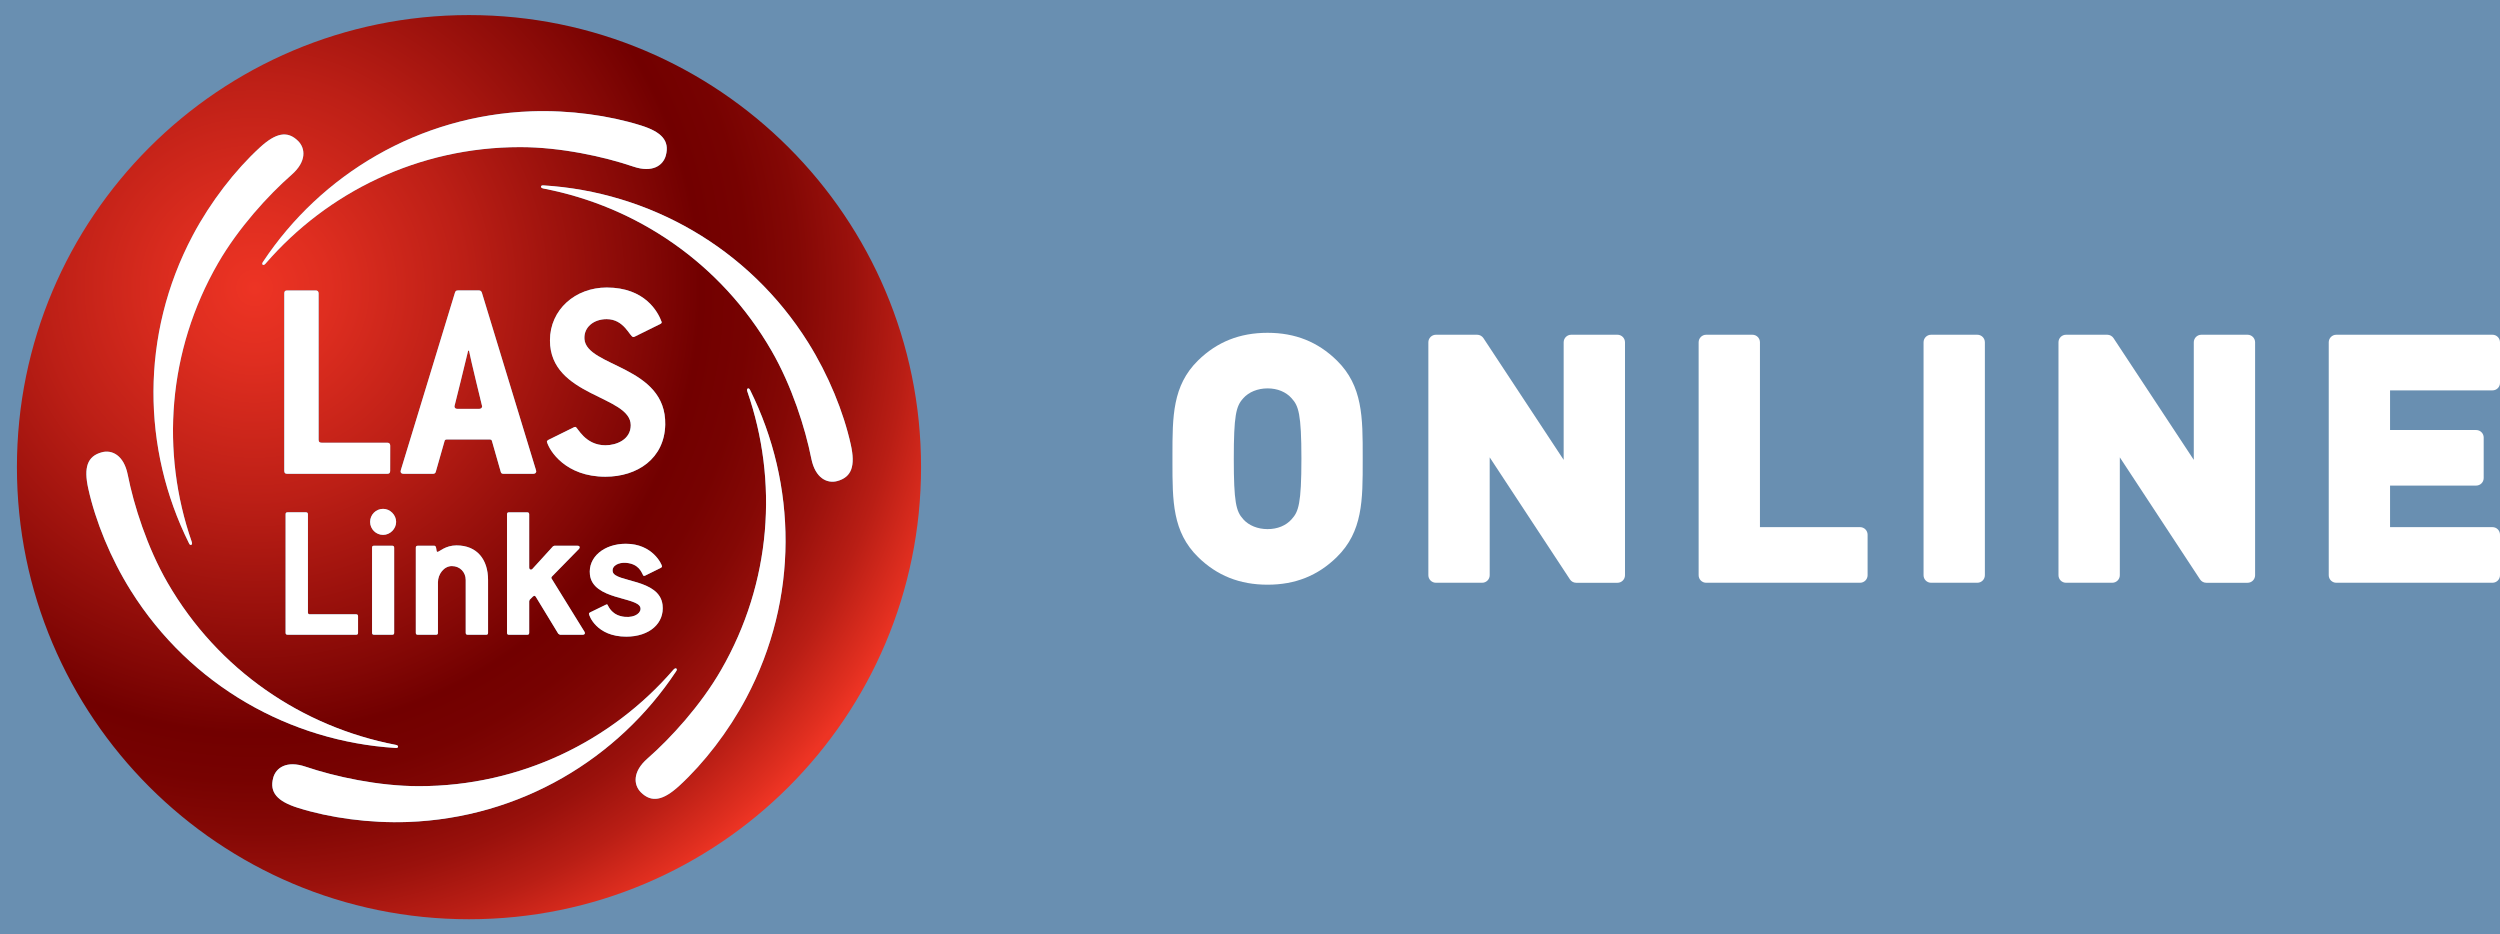 <?xml version="1.0" encoding="utf-8"?>
<!-- Generator: Adobe Illustrator 13.0.0, SVG Export Plug-In  -->
<!DOCTYPE svg PUBLIC "-//W3C//DTD SVG 1.1//EN" "http://www.w3.org/Graphics/SVG/1.1/DTD/svg11.dtd">
<svg version="1.1"
	 xmlns="http://www.w3.org/2000/svg" xmlns:xlink="http://www.w3.org/1999/xlink" xmlns:a="http://ns.adobe.com/AdobeSVGViewerExtensions/3.0/"
	 x="0px" y="0px" width="99px" height="37px" viewBox="0.32 0 99 37" enable-background="new 0.32 0 99 37"
	 xml:space="preserve">
<defs>
</defs>
<rect fill="#698FB1" width="99.32" height="37.061"/>
<path fill="none" d="M0.32,0v37h96V0H0.32z M49.741,18.103v0.128
	c0.001,1.576,0.001,2.821-1.025,3.827c-0.751,0.738-1.648,1.096-2.743,1.096
	c-1.102,0-2.003-0.357-2.754-1.096c-1.013-0.996-1.013-2.217-1.013-3.766v-0.251
	c0-1.547,0-2.77,1.013-3.766c0.752-0.737,1.652-1.096,2.754-1.096
	c1.095,0,1.992,0.359,2.743,1.096C49.742,15.282,49.742,16.527,49.741,18.103z
	 M18.892,36.402c-9.887,0-17.902-8.015-17.902-17.903
	c0-9.887,8.015-17.902,17.902-17.902c9.888,0,17.902,8.015,17.902,17.902
	C36.794,28.388,28.78,36.402,18.892,36.402z M60.127,22.779
	c0,0.164-0.133,0.298-0.298,0.298h-1.636c-0.101,0-0.193-0.051-0.247-0.135
	l-3.177-4.832v4.668c0,0.164-0.133,0.298-0.298,0.298h-1.833
	c-0.164,0-0.298-0.134-0.298-0.298v-9.224c0-0.164,0.134-0.299,0.298-0.299h1.635
	c0.101,0,0.194,0.052,0.249,0.136l3.176,4.819v-4.656
	c0-0.164,0.133-0.299,0.297-0.299h1.834c0.165,0,0.298,0.135,0.298,0.299V22.779z
	 M69.733,22.779c0,0.164-0.133,0.298-0.298,0.298h-6.096
	c-0.164,0-0.297-0.134-0.297-0.298v-9.224c0-0.164,0.133-0.299,0.297-0.299h1.834
	c0.165,0,0.297,0.135,0.297,0.299V20.875h3.965c0.165,0,0.298,0.133,0.298,0.298
	V22.779z M74.378,22.779c0,0.164-0.133,0.298-0.298,0.298h-1.833
	c-0.166,0-0.297-0.134-0.297-0.298v-9.224c0-0.164,0.131-0.299,0.297-0.299h1.833
	c0.165,0,0.298,0.135,0.298,0.299V22.779z M85.079,22.779
	c0,0.164-0.133,0.298-0.297,0.298h-1.637c-0.1,0-0.192-0.051-0.247-0.135
	l-3.176-4.832v4.668c0,0.164-0.134,0.298-0.298,0.298h-1.834
	c-0.165,0-0.297-0.134-0.297-0.298v-9.224c0-0.164,0.132-0.299,0.297-0.299h1.637
	c0.1,0,0.192,0.052,0.247,0.136l3.177,4.819v-4.656
	c0-0.164,0.134-0.299,0.297-0.299h1.834c0.164,0,0.297,0.135,0.297,0.299V22.779z
	 M94.777,15.161c0,0.165-0.133,0.297-0.297,0.297h-4.057v1.57h3.411
	c0.163,0,0.297,0.133,0.297,0.296v1.607c0,0.164-0.134,0.297-0.297,0.297h-3.411
	V20.875h4.057c0.164,0,0.297,0.133,0.297,0.298v1.606
	c0,0.164-0.133,0.298-0.297,0.298h-6.188c-0.163,0-0.297-0.134-0.297-0.298v-9.224
	c0-0.164,0.134-0.299,0.297-0.299h6.188c0.164,0,0.297,0.135,0.297,0.299V15.161z"/>
<path fill="none" d="M45.009,15.772c0,0.001-0.002,0.003-0.003,0.005
	c-0.283,0.307-0.371,0.678-0.371,2.389c0,1.712,0.088,2.083,0.371,2.391
	c0.001,0.003,0.003,0.003,0.003,0.005c0.221,0.248,0.573,0.391,0.964,0.391
	c0.391,0,0.729-0.138,0.953-0.391c0-0.002,0.002-0.002,0.003-0.005
	c0.267-0.291,0.384-0.604,0.384-2.391c0-1.785-0.117-2.098-0.384-2.389
	c-0.001-0.002-0.003-0.004-0.003-0.005c-0.224-0.252-0.562-0.392-0.953-0.392
	C45.582,15.38,45.23,15.523,45.009,15.772z"/>
<radialGradient id="SVGID_1_" cx="3.215" cy="36.939" r="0.999" gradientTransform="matrix(22.146 18.665 18.665 -22.146 -750.3 769.381)" gradientUnits="userSpaceOnUse">
	<stop  offset="0" style="stop-color:#ED3424"/>
	<stop  offset="0.101" style="stop-color:#DF2E20"/>
	<stop  offset="0.291" style="stop-color:#BC1F16"/>
	<stop  offset="0.547" style="stop-color:#820705"/>
	<stop  offset="0.614" style="stop-color:#720000"/>
	<stop  offset="0.678" style="stop-color:#770201"/>
	<stop  offset="0.749" style="stop-color:#840805"/>
	<stop  offset="0.824" style="stop-color:#9A110C"/>
	<stop  offset="0.901" style="stop-color:#B91E15"/>
	<stop  offset="0.979" style="stop-color:#E12F20"/>
	<stop  offset="1" style="stop-color:#ED3424"/>
</radialGradient>
<path fill="url(#SVGID_1_)" d="M18.892,0.597c-9.887,0-17.902,8.015-17.902,17.902
	c0,9.889,8.015,17.903,17.902,17.903c9.888,0,17.902-8.015,17.902-17.903
	C36.794,8.612,28.78,0.597,18.892,0.597z M21.362,4.408
	c1.512-0.054,3.084,0.164,4.346,0.562C26.527,5.228,26.84,5.578,26.688,6.154
	c-0.106,0.398-0.531,0.701-1.286,0.444c-1.165-0.397-2.882-0.772-4.485-0.772
	c-4.025,0-7.63,1.784-10.073,4.604c-0.025,0.03-0.075,0.085-0.12,0.052
	c-0.045-0.033-0.004-0.09,0.014-0.118C13.032,6.907,16.901,4.57,21.362,4.408z
	 M22.099,13.48c0-1.221,1.006-2.094,2.248-2.094c1.52,0,2.034,0.972,2.174,1.36
	c0.015,0.043-0.023,0.07-0.069,0.092l-1.003,0.496
	c-0.023,0.012-0.047,0.014-0.057,0.012c-0.143-0.032-0.359-0.708-1.048-0.708
	c-0.511,0-0.911,0.318-0.879,0.789c0.081,1.11,3.246,1.054,3.199,3.389
	c-0.029,1.341-1.103,2.062-2.37,2.062c-1.574,0-2.216-1.024-2.316-1.384
	c-0.004-0.023,0.025-0.058,0.071-0.081l1.002-0.495
	c0.024-0.011,0.036-0.011,0.059-0.011c0.08,0,0.367,0.726,1.186,0.726
	c0.438,0,1.002-0.227,1.002-0.795C25.297,15.655,22.099,15.716,22.099,13.48z
	 M23.681,22.758c-0.08-0.697,0.564-1.224,1.422-1.224
	c1.066,0,1.429,0.821,1.432,0.893c0.001,0.021-0.015,0.046-0.047,0.061
	l-0.629,0.311c-0.016,0.007-0.052,0.017-0.068-0.012
	c-0.072-0.135-0.178-0.457-0.68-0.498c-0.296-0.024-0.577,0.118-0.526,0.355
	c0.091,0.419,1.852,0.271,1.972,1.31c0.084,0.724-0.514,1.258-1.437,1.258
	c-1.181,0-1.477-0.838-1.477-0.906c0-0.024,0.014-0.038,0.045-0.055l0.632-0.308
	c0.024-0.013,0.046-0.016,0.059,0.009c0.044,0.079,0.184,0.428,0.681,0.476
	c0.434,0.041,0.667-0.181,0.62-0.366C25.573,23.632,23.796,23.764,23.681,22.758z
	 M22.221,21.634l0.054-0.022h0.915c0.055,0,0.085,0.022,0.085,0.061
	c0,0.024-0.008,0.047-0.03,0.068l-1.062,1.085
	c-0.015,0.025-0.03,0.039-0.03,0.055c0,0.015,0.008,0.024,0.015,0.038
	l1.3,2.102c0.007,0.016,0.015,0.039,0.015,0.054c0,0.029-0.031,0.062-0.085,0.062
	h-0.9l-0.068-0.038l-0.886-1.456c-0.014-0.031-0.037-0.047-0.061-0.047
	c-0.015,0-0.039,0.009-0.061,0.03l-0.125,0.125l-0.021,0.055v1.254
	c0,0.052-0.025,0.077-0.078,0.077h-0.723c-0.054,0-0.077-0.025-0.077-0.077v-4.695
	c0-0.053,0.023-0.076,0.077-0.076h0.723c0.047,0,0.078,0.023,0.078,0.076v2.109
	c0,0.056,0.029,0.084,0.07,0.084c0.022,0,0.038-0.007,0.059-0.028L22.221,21.634z
	 M21.429,18.763h-1.165c-0.069,0-0.104-0.024-0.116-0.083l-0.345-1.209
	c-0.011-0.058-0.045-0.069-0.115-0.069h-1.648c-0.069,0-0.104,0.011-0.116,0.069
	l-0.345,1.209c-0.012,0.059-0.058,0.083-0.115,0.083h-1.153
	c-0.082,0-0.127-0.03-0.127-0.1c0-0.011,0.002-0.021,0.011-0.051l2.144-7.03
	c0.023-0.058,0.046-0.081,0.116-0.081h0.83c0.057,0,0.092,0.023,0.116,0.081
	l2.142,7.03c0,0.025,0.013,0.034,0.013,0.045
	C21.556,18.728,21.508,18.763,21.429,18.763z M18.216,22.417
	c-0.322,0-0.553,0.329-0.553,0.635v2.007c0,0.052-0.024,0.077-0.078,0.077h-0.722
	c-0.053,0-0.077-0.025-0.077-0.077v-3.37c0-0.055,0.024-0.077,0.077-0.077h0.654
	c0.116,0,0.053,0.243,0.129,0.243c0.069,0,0.308-0.257,0.752-0.257
	c0.82,0,1.249,0.566,1.249,1.368v2.093c0,0.052-0.023,0.077-0.076,0.077h-0.731
	c-0.053,0-0.078-0.025-0.078-0.077v-2.093
	C18.763,22.657,18.533,22.417,18.216,22.417z M15.491,21.182
	c-0.284,0-0.515-0.231-0.515-0.515c0-0.285,0.231-0.517,0.515-0.517
	c0.277,0,0.516,0.239,0.516,0.517C16.006,20.942,15.768,21.182,15.491,21.182z
	 M15.929,21.688v3.37c0,0.052-0.022,0.077-0.076,0.077h-0.723
	c-0.053,0-0.077-0.025-0.077-0.077v-3.37c0-0.055,0.024-0.077,0.077-0.077h0.723
	C15.898,21.611,15.929,21.634,15.929,21.688z M12.59,24.326h1.832
	c0.046,0,0.076,0.023,0.076,0.076v0.656c0,0.052-0.022,0.077-0.076,0.077H11.707
	c-0.054,0-0.078-0.025-0.078-0.077v-4.695c0-0.053,0.024-0.076,0.078-0.076H12.438
	c0.046,0,0.077,0.023,0.077,0.076V24.25C12.515,24.305,12.538,24.326,12.59,24.326z
	 M11.691,18.763c-0.08,0-0.115-0.035-0.115-0.117v-7.03
	c0-0.081,0.035-0.115,0.115-0.115h1.131c0.068,0,0.115,0.034,0.115,0.115v5.799
	c0,0.081,0.035,0.116,0.116,0.116h2.601c0.069,0,0.118,0.034,0.118,0.115l-0.002,1
	c0,0.082-0.035,0.117-0.116,0.117H11.691z M7.954,9.322
	c0.708-1.336,1.683-2.589,2.658-3.483c0.632-0.579,1.092-0.676,1.514-0.256
	C12.417,5.875,12.467,6.395,11.868,6.92c-0.925,0.81-2.109,2.109-2.911,3.499
	c-2.011,3.483-2.27,7.498-1.049,11.023c0.013,0.037,0.037,0.108-0.015,0.134
	c-0.051,0.021-0.082-0.043-0.095-0.075C5.95,17.787,5.861,13.267,7.954,9.322z
	 M5.502,23.394c-0.804-1.282-1.401-2.753-1.687-4.044
	c-0.186-0.838-0.038-1.286,0.537-1.439c0.397-0.108,0.872,0.11,1.027,0.892
	c0.238,1.207,0.771,2.88,1.574,4.271c2.011,3.482,5.36,5.713,9.023,6.42
	c0.038,0.006,0.113,0.022,0.105,0.078c-0.006,0.057-0.075,0.049-0.11,0.047
	C11.832,29.358,7.874,27.176,5.502,23.394z M16.463,32.551
	c-1.512,0.054-3.084-0.162-4.346-0.561c-0.818-0.258-1.131-0.61-0.979-1.184
	c0.105-0.401,0.532-0.702,1.286-0.444c1.165,0.394,2.881,0.77,4.485,0.77
	c4.023,0,7.63-1.783,10.072-4.604c0.026-0.028,0.077-0.086,0.122-0.052
	c0.044,0.033,0.003,0.089-0.016,0.118C24.794,30.05,20.925,32.391,16.463,32.551z
	 M29.873,27.637c-0.708,1.336-1.682,2.589-2.658,3.484
	c-0.633,0.579-1.092,0.675-1.515,0.256c-0.292-0.291-0.341-0.814,0.258-1.338
	c0.926-0.81,2.11-2.109,2.912-3.5c2.011-3.482,2.27-7.497,1.049-11.023
	c-0.013-0.037-0.037-0.109,0.016-0.131c0.05-0.021,0.08,0.042,0.095,0.072
	C31.875,19.174,31.964,23.692,29.873,27.637z M33.476,19.05
	c-0.399,0.108-0.874-0.111-1.029-0.893c-0.239-1.206-0.773-2.881-1.575-4.269
	c-2.011-3.485-5.359-5.716-9.021-6.42c-0.039-0.009-0.113-0.024-0.107-0.08
	c0.008-0.055,0.076-0.048,0.111-0.046c4.139,0.258,8.099,2.44,10.469,6.224
	c0.803,1.282,1.403,2.752,1.688,4.043C34.198,18.448,34.049,18.893,33.476,19.05z"
	/>
<radialGradient id="SVGID_2_" cx="3.215" cy="36.939" r="0.999" gradientTransform="matrix(22.146 18.665 18.665 -22.146 -750.3 769.381)" gradientUnits="userSpaceOnUse">
	<stop  offset="0" style="stop-color:#ED3424"/>
	<stop  offset="0.101" style="stop-color:#DF2E20"/>
	<stop  offset="0.291" style="stop-color:#BC1F16"/>
	<stop  offset="0.547" style="stop-color:#820705"/>
	<stop  offset="0.614" style="stop-color:#720000"/>
	<stop  offset="0.678" style="stop-color:#770201"/>
	<stop  offset="0.749" style="stop-color:#840805"/>
	<stop  offset="0.824" style="stop-color:#9A110C"/>
	<stop  offset="0.901" style="stop-color:#B91E15"/>
	<stop  offset="0.979" style="stop-color:#E12F20"/>
	<stop  offset="1" style="stop-color:#ED3424"/>
</radialGradient>
<path fill="url(#SVGID_2_)" d="M18.893,13.887h-0.035c-0.08,0.357-0.53,2.156-0.53,2.156
	c0,0.011-0.011,0.033-0.011,0.045c0,0.069,0.045,0.104,0.126,0.104h0.842
	c0.079,0,0.127-0.035,0.127-0.104c0-0.012-0.011-0.034-0.011-0.045
	C19.4,16.043,18.96,14.244,18.893,13.887z"/>
<path fill="#FFFFFF" d="M19.4,11.582c-0.024-0.058-0.059-0.081-0.116-0.081h-0.83
	c-0.07,0-0.093,0.023-0.116,0.081l-2.144,7.03
	c-0.009,0.03-0.011,0.04-0.011,0.051c0,0.07,0.045,0.1,0.127,0.1h1.153
	c0.057,0,0.103-0.024,0.115-0.083l0.345-1.209
	c0.012-0.058,0.047-0.069,0.116-0.069H19.688c0.07,0,0.104,0.011,0.115,0.069
	l0.345,1.209c0.012,0.059,0.047,0.083,0.116,0.083h1.165
	c0.08,0,0.127-0.035,0.127-0.106c0-0.011-0.013-0.02-0.013-0.045L19.4,11.582z
	 M19.285,16.192h-0.842c-0.081,0-0.126-0.035-0.126-0.104
	c0-0.012,0.011-0.034,0.011-0.045c0,0,0.45-1.799,0.53-2.156h0.035
	c0.068,0.357,0.508,2.156,0.508,2.156c0,0.011,0.011,0.033,0.011,0.045
	C19.412,16.157,19.363,16.192,19.285,16.192z"/>
<path fill="#FFFFFF" d="M18.84,25.136h0.731c0.053,0,0.076-0.025,0.076-0.077v-2.093
	c0-0.802-0.429-1.368-1.249-1.368c-0.444,0-0.683,0.257-0.752,0.257
	c-0.076,0-0.013-0.243-0.129-0.243h-0.654c-0.053,0-0.077,0.022-0.077,0.077v3.37
	c0,0.052,0.024,0.077,0.077,0.077h0.722c0.054,0,0.078-0.025,0.078-0.077v-2.007
	c0-0.306,0.231-0.635,0.553-0.635c0.316,0,0.546,0.24,0.546,0.549v2.093
	C18.763,25.11,18.788,25.136,18.84,25.136z"/>
<path fill="#FFFFFF" d="M15.491,20.15c-0.284,0-0.515,0.231-0.515,0.517
	c0,0.283,0.231,0.515,0.515,0.515c0.277,0,0.516-0.239,0.516-0.515
	C16.006,20.39,15.768,20.15,15.491,20.15z"/>
<path fill="#FFFFFF" d="M10.724,10.482c0.045,0.033,0.095-0.022,0.12-0.052
	c2.443-2.82,6.048-4.604,10.073-4.604c1.603,0,3.32,0.375,4.485,0.772
	C26.157,6.855,26.582,6.552,26.688,6.154c0.153-0.576-0.16-0.926-0.979-1.184
	c-1.262-0.398-2.834-0.616-4.346-0.562c-4.461,0.162-8.331,2.499-10.625,5.956
	C10.72,10.392,10.679,10.449,10.724,10.482z"/>
<path fill="#FFFFFF" d="M12.438,20.287h-0.731c-0.054,0-0.078,0.023-0.078,0.076v4.695
	c0,0.052,0.024,0.077,0.078,0.077h2.716c0.054,0,0.076-0.025,0.076-0.077v-0.656
	c0-0.053-0.03-0.076-0.076-0.076H12.59c-0.053,0-0.076-0.021-0.076-0.076v-3.887
	C12.515,20.311,12.483,20.287,12.438,20.287z"/>
<path fill="#FFFFFF" d="M24.295,17.633c-0.819,0-1.106-0.726-1.186-0.726
	c-0.023,0-0.035,0-0.059,0.011l-1.002,0.495c-0.046,0.023-0.075,0.058-0.071,0.081
	c0.1,0.36,0.742,1.384,2.316,1.384c1.267,0,2.341-0.721,2.37-2.062
	c0.047-2.335-3.118-2.279-3.199-3.389c-0.032-0.471,0.368-0.789,0.879-0.789
	c0.689,0,0.905,0.676,1.048,0.708c0.01,0.002,0.034,0,0.057-0.012l1.003-0.496
	c0.046-0.022,0.084-0.049,0.069-0.092c-0.14-0.388-0.654-1.36-2.174-1.36
	c-1.242,0-2.248,0.873-2.248,2.094c0,2.236,3.199,2.175,3.199,3.358
	C25.297,17.406,24.733,17.633,24.295,17.633z"/>
<path fill="#FFFFFF" d="M21.346,22.557c-0.041,0-0.07-0.028-0.07-0.084v-2.109
	c0-0.053-0.031-0.076-0.078-0.076h-0.723c-0.054,0-0.077,0.023-0.077,0.076v4.695
	c0,0.052,0.023,0.077,0.077,0.077h0.723c0.053,0,0.078-0.025,0.078-0.077v-1.254
	L21.296,23.75l0.125-0.125c0.022-0.021,0.046-0.03,0.061-0.03
	c0.024,0,0.047,0.016,0.061,0.047l0.886,1.456l0.068,0.038h0.9
	c0.054,0,0.085-0.033,0.085-0.062c0-0.015-0.008-0.038-0.015-0.054l-1.3-2.102
	c-0.007-0.014-0.015-0.023-0.015-0.038c0-0.016,0.015-0.029,0.03-0.055
	l1.062-1.085c0.022-0.021,0.03-0.044,0.03-0.068
	c0-0.038-0.03-0.061-0.085-0.061h-0.915l-0.054,0.022l-0.816,0.895
	C21.383,22.55,21.368,22.557,21.346,22.557z"/>
<path fill="#FFFFFF" d="M25.06,24.427c-0.497-0.048-0.637-0.396-0.681-0.476
	c-0.013-0.024-0.035-0.021-0.059-0.009L23.688,24.25
	c-0.031,0.017-0.045,0.03-0.045,0.055c0,0.068,0.296,0.906,1.477,0.906
	c0.923,0,1.521-0.534,1.437-1.258c-0.12-1.038-1.881-0.891-1.972-1.31
	c-0.051-0.237,0.23-0.38,0.526-0.355c0.502,0.041,0.608,0.363,0.68,0.498
	c0.016,0.028,0.052,0.019,0.068,0.012l0.629-0.311
	c0.032-0.015,0.048-0.039,0.047-0.061c-0.003-0.071-0.366-0.893-1.432-0.893
	c-0.858,0-1.502,0.526-1.422,1.224c0.116,1.006,1.892,0.874,1.999,1.303
	C25.727,24.246,25.494,24.468,25.06,24.427z"/>
<path fill="#FFFFFF" d="M15.053,21.688v3.37c0,0.052,0.024,0.077,0.077,0.077h0.723
	c0.054,0,0.076-0.025,0.076-0.077v-3.37c0-0.055-0.03-0.077-0.076-0.077h-0.723
	C15.077,21.611,15.053,21.634,15.053,21.688z"/>
<path fill="#FFFFFF" d="M29.935,15.385c-0.053,0.022-0.029,0.094-0.016,0.131
	c1.221,3.526,0.962,7.541-1.049,11.023c-0.802,1.391-1.986,2.69-2.912,3.5
	c-0.599,0.523-0.55,1.047-0.258,1.338c0.423,0.419,0.882,0.323,1.515-0.256
	c0.976-0.896,1.95-2.148,2.658-3.484c2.092-3.944,2.003-8.463,0.157-12.18
	C30.015,15.427,29.984,15.364,29.935,15.385z"/>
<path fill="#FFFFFF" d="M34.012,17.609c-0.285-1.291-0.885-2.761-1.688-4.043
	c-2.37-3.784-6.33-5.966-10.469-6.224c-0.035-0.002-0.103-0.009-0.111,0.046
	c-0.006,0.056,0.068,0.071,0.107,0.08c3.662,0.704,7.01,2.935,9.021,6.42
	c0.802,1.388,1.336,3.063,1.575,4.269c0.155,0.782,0.63,1.001,1.029,0.893
	C34.049,18.893,34.198,18.448,34.012,17.609z"/>
<path fill="#FFFFFF" d="M15.771,18.646l0.002-1c0-0.081-0.049-0.115-0.118-0.115h-2.601
	c-0.081,0-0.116-0.035-0.116-0.116v-5.799c0-0.081-0.047-0.115-0.115-0.115h-1.131
	c-0.08,0-0.115,0.034-0.115,0.115v7.03c0,0.082,0.035,0.117,0.115,0.117h3.963
	C15.735,18.763,15.771,18.728,15.771,18.646z"/>
<path fill="#FFFFFF" d="M27.104,26.477C27.059,26.442,27.007,26.5,26.981,26.528
	c-2.442,2.82-6.049,4.604-10.072,4.604c-1.604,0-3.32-0.376-4.485-0.77
	c-0.754-0.258-1.181,0.043-1.286,0.444c-0.152,0.573,0.161,0.926,0.979,1.184
	c1.262,0.398,2.834,0.614,4.346,0.561c4.462-0.16,8.331-2.501,10.624-5.956
	C27.106,26.565,27.147,26.51,27.104,26.477z"/>
<path fill="#FFFFFF" d="M7.893,21.576c0.052-0.025,0.028-0.097,0.015-0.134
	c-1.221-3.525-0.962-7.54,1.049-11.023c0.802-1.39,1.986-2.689,2.911-3.499
	C12.467,6.395,12.417,5.875,12.125,5.583c-0.422-0.42-0.882-0.323-1.514,0.256
	c-0.975,0.894-1.95,2.147-2.658,3.483c-2.092,3.945-2.004,8.465-0.156,12.179
	C7.811,21.533,7.841,21.598,7.893,21.576z"/>
<path fill="#FFFFFF" d="M16.082,29.571c0.008-0.056-0.067-0.072-0.105-0.078
	c-3.663-0.707-7.012-2.938-9.023-6.42c-0.803-1.391-1.336-3.064-1.574-4.271
	c-0.155-0.782-0.63-1-1.027-0.892c-0.575,0.154-0.723,0.601-0.537,1.439
	c0.286,1.291,0.883,2.762,1.687,4.044c2.371,3.782,6.329,5.965,10.469,6.225
	C16.006,29.62,16.076,29.628,16.082,29.571z"/>
<path fill="#FFFFFF" d="M89.325,13.256h-1.834c-0.163,0-0.297,0.135-0.297,0.299v4.656
	l-3.177-4.819c-0.055-0.084-0.147-0.136-0.247-0.136h-1.637
	c-0.165,0-0.297,0.135-0.297,0.299v9.224c0,0.164,0.132,0.298,0.297,0.298h1.834
	c0.164,0,0.298-0.134,0.298-0.298v-4.668l3.176,4.832
	c0.055,0.084,0.147,0.135,0.247,0.135h1.637c0.164,0,0.297-0.134,0.297-0.298
	v-9.224C89.622,13.391,89.489,13.256,89.325,13.256z"/>
<path fill="#FFFFFF" d="M99.023,13.256h-6.188c-0.163,0-0.297,0.135-0.297,0.299v9.224
	c0,0.164,0.134,0.298,0.297,0.298h6.188c0.164,0,0.297-0.134,0.297-0.298v-1.606
	c0-0.165-0.133-0.298-0.297-0.298h-4.057v-1.646h3.411
	c0.163,0,0.297-0.134,0.297-0.297v-1.607c0-0.163-0.134-0.296-0.297-0.296h-3.411
	v-1.57h4.057c0.164,0,0.297-0.132,0.297-0.297v-1.606
	C99.32,13.391,99.188,13.256,99.023,13.256z"/>
<path fill="#FFFFFF" d="M47.762,14.275c-1.013,0.996-1.013,2.219-1.013,3.766v0.251
	c0,1.549,0,2.77,1.013,3.766c0.751,0.738,1.652,1.096,2.754,1.096
	c1.096,0,1.992-0.357,2.743-1.096c1.026-1.006,1.026-2.251,1.024-3.827v-0.128
	c0.002-1.576,0.002-2.821-1.024-3.828c-0.751-0.737-1.647-1.096-2.743-1.096
	C49.414,13.179,48.514,13.538,47.762,14.275z M51.472,15.777
	c0.267,0.291,0.384,0.604,0.384,2.389c0,1.786-0.117,2.1-0.384,2.391
	c-0.001,0.003-0.003,0.003-0.003,0.005c-0.225,0.253-0.562,0.391-0.953,0.391
	s-0.743-0.143-0.964-0.391c0-0.002-0.002-0.002-0.003-0.005
	c-0.283-0.308-0.371-0.679-0.371-2.391c0-1.711,0.088-2.082,0.371-2.389
	c0.001-0.002,0.003-0.004,0.003-0.005c0.221-0.249,0.573-0.392,0.964-0.392
	s0.729,0.14,0.953,0.392C51.469,15.773,51.471,15.775,51.472,15.777z"/>
<path fill="#FFFFFF" d="M78.623,13.256h-1.833c-0.166,0-0.297,0.135-0.297,0.299v9.224
	c0,0.164,0.131,0.298,0.297,0.298h1.833c0.165,0,0.298-0.134,0.298-0.298v-9.224
	C78.921,13.391,78.788,13.256,78.623,13.256z"/>
<path fill="#FFFFFF" d="M64.372,13.256h-1.834c-0.164,0-0.297,0.135-0.297,0.299v4.656
	l-3.176-4.819c-0.055-0.084-0.148-0.136-0.249-0.136h-1.635
	c-0.164,0-0.298,0.135-0.298,0.299v9.224c0,0.164,0.134,0.298,0.298,0.298h1.833
	c0.165,0,0.298-0.134,0.298-0.298v-4.668l3.177,4.832
	c0.054,0.084,0.146,0.135,0.247,0.135h1.636c0.165,0,0.298-0.134,0.298-0.298
	v-9.224C64.67,13.391,64.537,13.256,64.372,13.256z"/>
<path fill="#FFFFFF" d="M73.979,20.875h-3.965v-7.32c0-0.164-0.132-0.299-0.297-0.299h-1.834
	c-0.164,0-0.297,0.135-0.297,0.299v9.224c0,0.164,0.133,0.298,0.297,0.298h6.096
	c0.165,0,0.298-0.134,0.298-0.298v-1.606C74.276,21.008,74.144,20.875,73.979,20.875z"/>
</svg>
